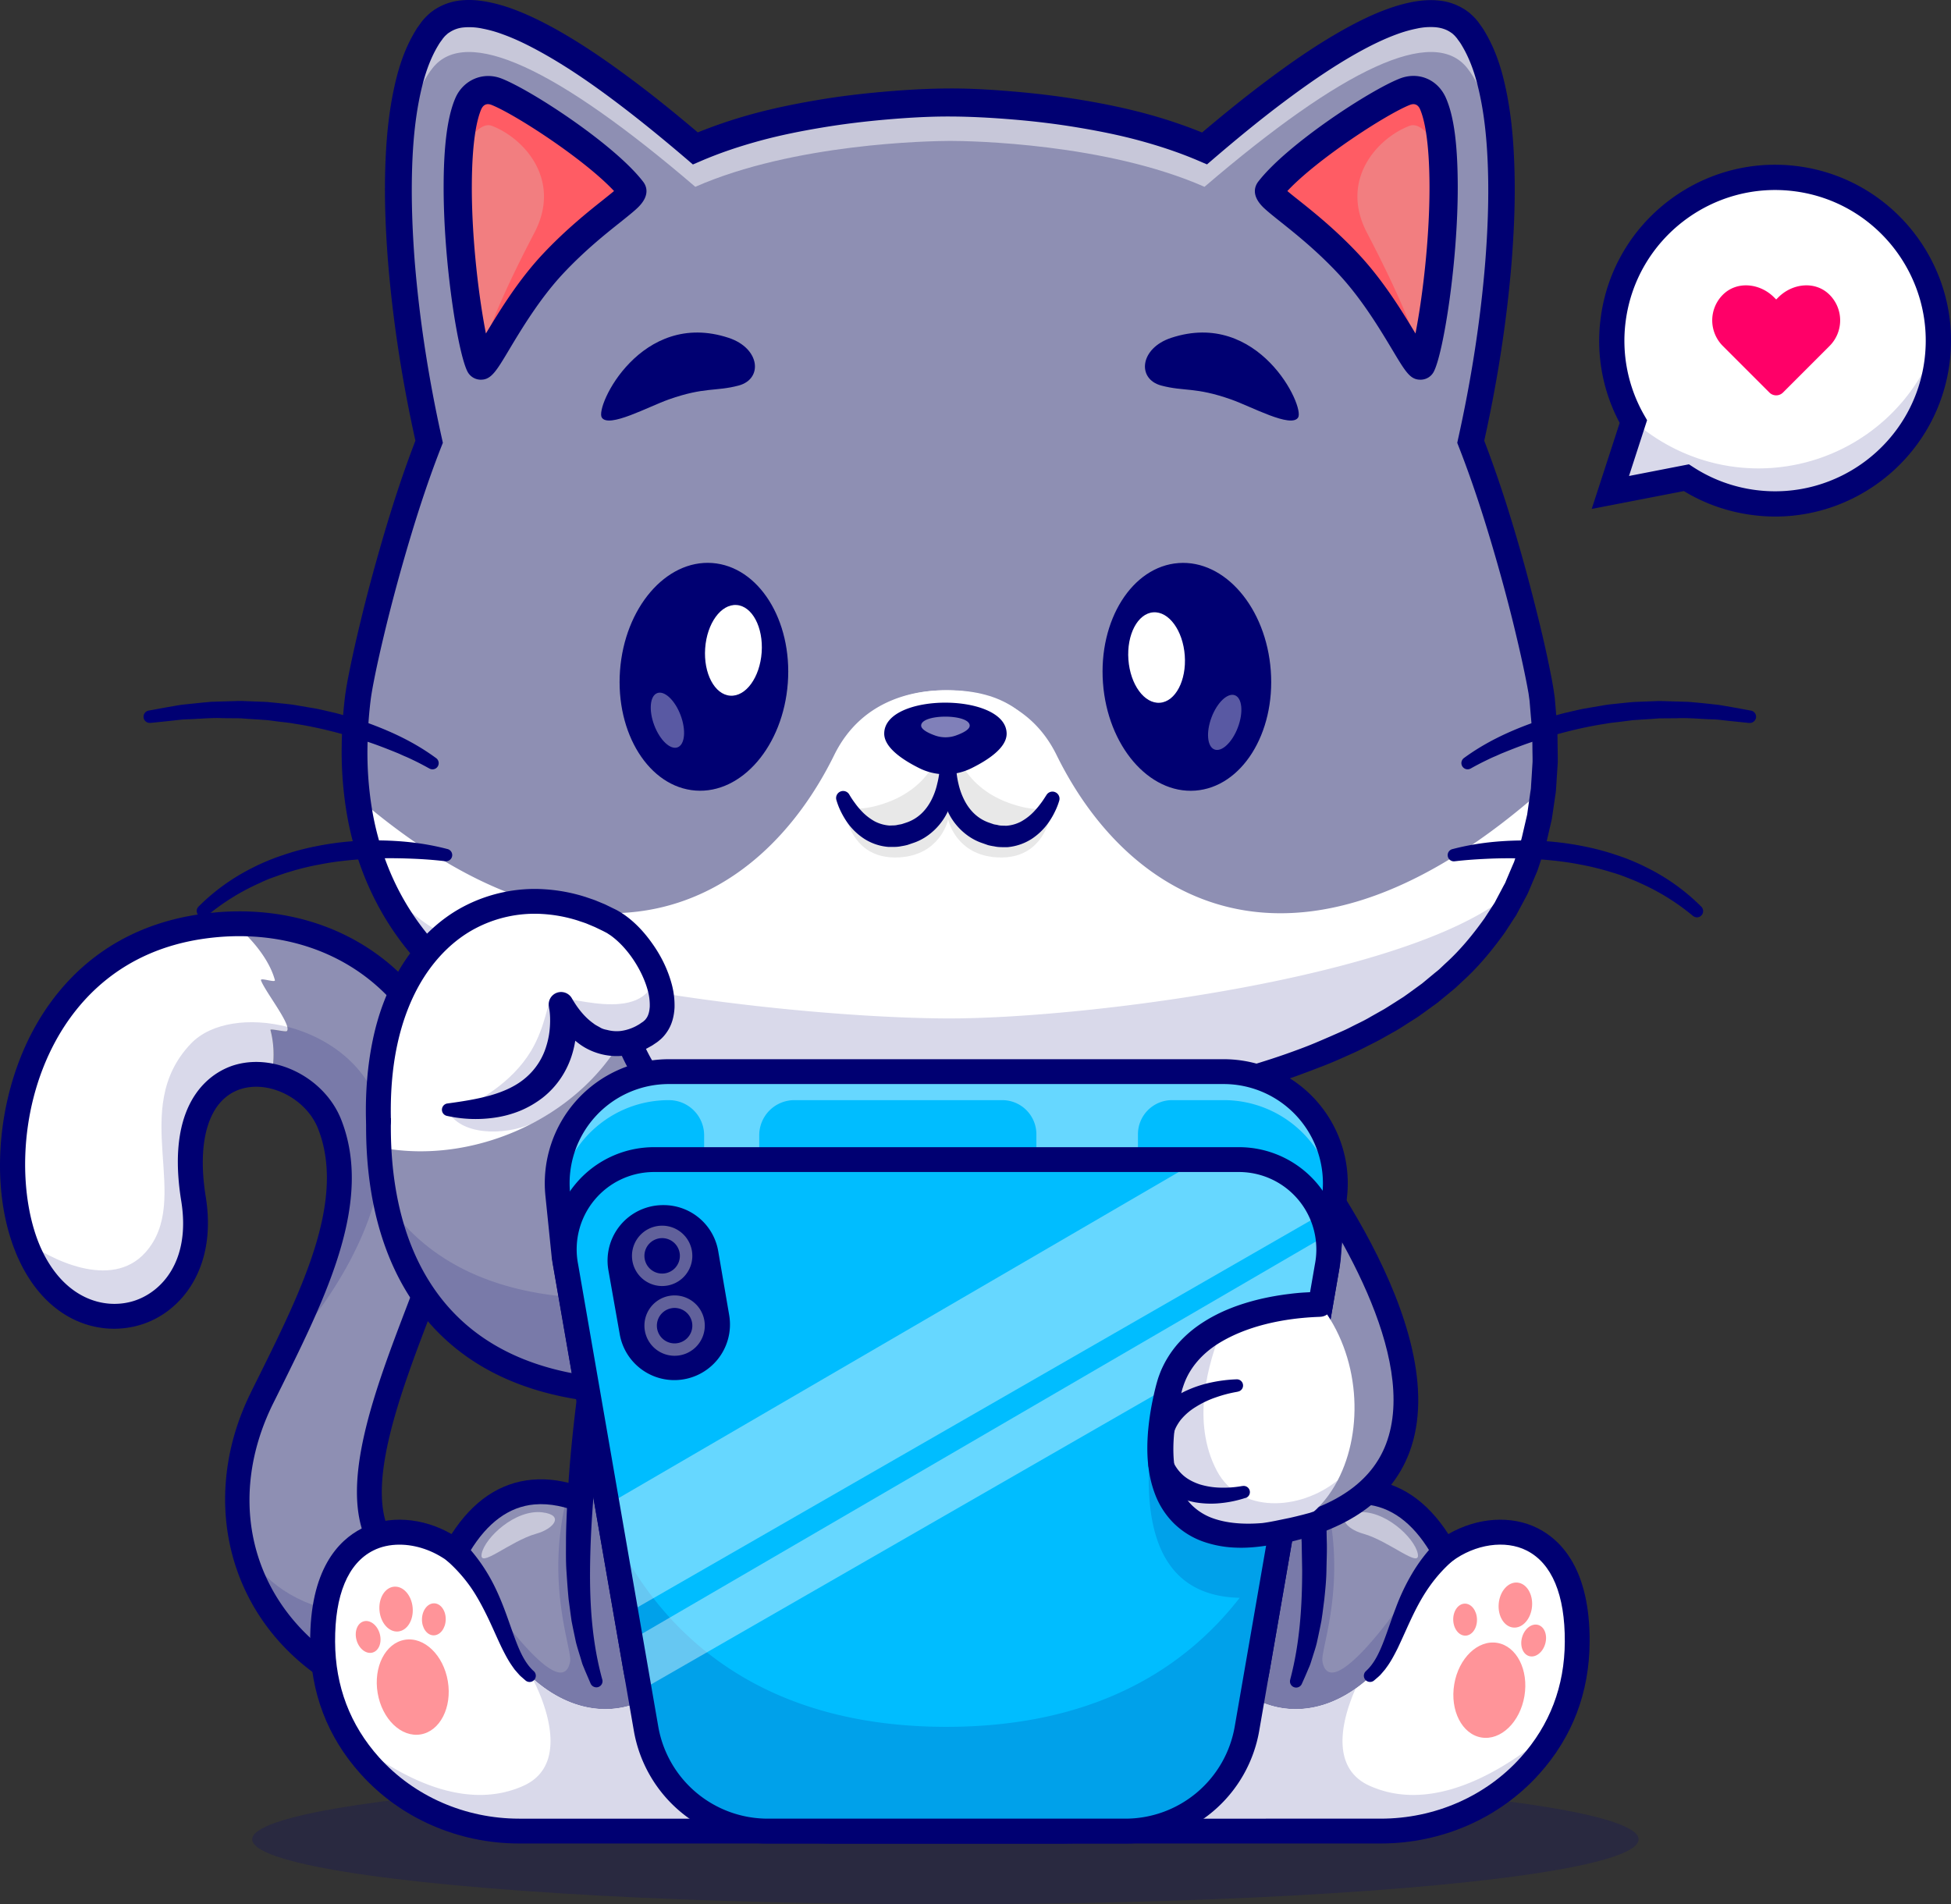 <svg id="Layer_1" data-name="Layer 1" xmlns="http://www.w3.org/2000/svg" viewBox="0 0 2741.1 2675.7"><rect x="0" y="0" width="2741.1" height="2675.7" fill="#333333" stroke="none"/><defs><style>.cls-1{opacity:0.2;}.cls-2{fill:#000072;}.cls-3{fill:#8e8fb3;}.cls-4{opacity:0.15;}.cls-5{opacity:0.5;}.cls-6{fill:#fff;}.cls-7{fill:#f27e80;}.cls-8{fill:#ff5c64;}.cls-9{fill:#e8e8e8;}.cls-10{fill:#686868;}.cls-11{fill:#00bdff;}.cls-12{opacity:0.4;}.cls-13{fill:#61619b;}.cls-14{opacity:0.35;}.cls-15{fill:#ff9499;}.cls-16{fill:#ff0068;}</style></defs><g class="cls-1"><ellipse class="cls-2" cx="1328.3" cy="2584.5" rx="973.9" ry="91.2"/></g><path class="cls-3" d="M1530.7,3080.3c-242.4,138.9-472.6,12.1-507.5-179.8-6.9-37.7-6.1-77.9,3.5-119.1a339.3,339.3,0,0,1,26.4-73.3c10.7-21.7,21.6-43.5,32.2-65.3,37-76.2,70.2-152.1,76-223,2.8-33.7-.5-66.2-12.6-97.1a108.3,108.3,0,0,0-29.5-41.5,116.6,116.6,0,0,0-52.3-26.4,100.4,100.4,0,0,0-25.5-2.2c-54.6,2.3-104.1,51.7-84.2,174.8,28.1,173-160.1,227.2-229.2,78.8-3-6.6-5.8-13.5-8.4-20.8-.8-2.5-1.7-5.1-2.5-7.7-43.1-138.1,9.1-377.3,222.6-427.5,9.7-2.3,19.9-4.2,30.4-5.7a390.9,390.9,0,0,1,42.5-3.6,340.2,340.2,0,0,1,74.2,6.1c173.3,33.9,282.5,204.6,227.8,418.7-29.4,114.8-148.2,331.5-97.9,436.1,15.9,33.2,64.8,58.9,122.7,56.2l4.5-.2h.1c41.7-3,87.9-20.9,129.4-61.4Z" transform="translate(-685.4 -742.9)"/><g class="cls-4"><path class="cls-2" d="M1530.6,3080.4c-242.4,138.8-472.6,12-507.4-179.9,29.3,96.9,187.7,159.5,316.2,57.5l4.5-.2h.1c41.7-3,87.8-20.9,129.3-61.4Z" transform="translate(-685.4 -742.9)"/></g><path class="cls-3" d="M2854,1851.3c-37.9,378.3-488,426.5-700.1,468.7H1886.2c-137.1-27.3-373.6-57-534-176.9-38.7-28.9-73-63.1-100.4-103.7a385.1,385.1,0,0,1-47.1-97.3,433,433,0,0,1-17.2-78.6q-2.1-15.9-3-32.7c-2-32.7-.9-67.9,3.5-105.6,3.8-32.6,28.8-144.3,62.9-253.8,11.5-37.2,24.2-74.2,37.4-107.8-48.4-214.8-68.1-485.4,4.6-578.7,47.3-60.6,175.4.2,369.4,166.5,138.6-61,328.6-64.6,357.7-64.5s219.2,3.5,357.7,64.5c194.1-166.3,322.1-227.1,369.4-166.5,72.7,93.3,53,363.9,4.7,578.7,52,132,95.2,317.9,100.3,361.6C2857.5,1770.9,2857.9,1812.8,2854,1851.3Z" transform="translate(-685.4 -742.9)"/><g class="cls-5"><path class="cls-6" d="M2794.7,1036.2c-2.4-85.9-16.6-157.6-47.6-197.3-47.3-60.6-175.3.2-369.4,166.5-138.5-61-328.5-64.6-357.7-64.5s-219.1,3.5-357.7,64.5c-194-166.3-322.1-227.1-369.4-166.5-30.9,39.7-45.1,111.4-47.5,197.3-2.7-109.4,10.3-203.5,47.5-251.3,47.3-60.6,175.4.2,369.4,166.5,138.6-61,328.6-64.6,357.7-64.5s219.2,3.5,357.7,64.5c194.1-166.3,322.1-227.1,369.4-166.5C2784.4,832.7,2797.4,926.8,2794.7,1036.2Z" transform="translate(-685.4 -742.9)"/></g><path class="cls-6" d="M2854,1851.3c-37.9,378.3-488,426.5-700.1,468.7H1886.2c-137.1-27.3-373.6-57-534-176.9-38.7-28.9-73-63.1-100.4-103.7a385.1,385.1,0,0,1-47.1-97.3,433,433,0,0,1-17.2-78.6c327.7,281.5,564.3,155.2,670-59.8,40.9-83,121.3-90.9,156.2-90.9s115.3,7.9,156.1,90.9C2277.1,2021.8,2519,2148.6,2854,1851.3Z" transform="translate(-685.4 -742.9)"/><g class="cls-4"><path class="cls-2" d="M2816.9,1988.9c-119.6,253.8-479.9,294.7-663,331.1H1886.2c-137.1-27.3-373.6-57-534-176.9-38.7-28.9-73-63.1-100.4-103.7a385.2,385.2,0,0,1-28.6-50.3,526.4,526.4,0,0,0,55.5,47.7c122.1,91.2,546.6,137.1,741.3,137.1S2691.9,2113.3,2816.9,1988.9Z" transform="translate(-685.4 -742.9)"/></g><path class="cls-2" d="M1530.9,1329.6c-9.8-15.4,55.4-152.5,178.2-112,44.3,14.6,48.5,57.7,14.2,67-32.7,8.7-47.5,1.7-98.1,19.5C1596.5,1314.2,1540.7,1344.9,1530.9,1329.6Z" transform="translate(-685.4 -742.9)"/><path class="cls-2" d="M2509.2,1329.6c9.8-15.4-55.4-152.5-178.3-112-44.2,14.6-48.4,57.7-14.1,67,32.7,8.7,47.4,1.7,98.1,19.5C2443.6,1314.2,2499.3,1344.9,2509.2,1329.6Z" transform="translate(-685.4 -742.9)"/><path class="cls-7" d="M1462.3,1113.5c-59.6,63.7-97.2,152.7-102.5,142.3a20.4,20.4,0,0,1-1.6-3.6c-11.3-29.2-30-144.8-29.7-247.8.1-16.6.5-31.2,1.4-44.2,2.3-34.9,7.3-57.2,13.4-71.5,7.6-17.5,24.6-22.9,39.6-17,40,15.8,153.4,90.6,190.3,138.5C1579.8,1018.7,1522.1,1049.9,1462.3,1113.5Z" transform="translate(-685.4 -742.9)"/><path class="cls-8" d="M1462.3,1113.5c-59.6,63.7-97.2,152.7-102.5,142.3a20.4,20.4,0,0,1-1.6-3.6c13.4-54,50-128.6,78.2-182.6,38.4-73.7-14.3-132.4-60-149.9-15.7-6.1-34.4,19.7-46.5,40.5,2.3-34.9,7.3-57.2,13.4-71.5,7.6-17.5,24.6-22.9,39.6-17,40,15.8,153.4,90.6,190.3,138.5C1579.8,1018.7,1522.1,1049.9,1462.3,1113.5Z" transform="translate(-685.4 -742.9)"/><path class="cls-2" d="M1361.2,1276.4h-1a21.1,21.1,0,0,1-18.1-11.6c-13.4-26.3-33.7-153.4-33.4-260.4h0c.1-57.7,5.5-98.1,16.4-123.5s38.7-37.9,65.1-27.6c42.2,16.6,158.4,92.5,198.7,144.8,4.9,6.3,10.3,19.4-7.5,36.6-5.6,5.4-13.8,11.9-24,20.1-21.4,17-50.6,40.3-80.6,72.3-33,35.2-59.3,79.1-76.7,108.2S1375.4,1276.4,1361.2,1276.4Zm16.2-29.6h0Zm-29.1-242.3c-.2,77,10.5,160.2,19.8,207,18.3-30.5,45.2-74.6,79.8-111.5,32-34.1,63.7-59.5,84.8-76.2,5.2-4.2,10.9-8.7,15.4-12.5-42.1-45-139.4-108.1-172.4-121.1-3.7-1.4-10.3-2.5-14.2,6.3-5.9,13.8-13,43.8-13.2,108Z" transform="translate(-685.4 -742.9)"/><path class="cls-7" d="M2579.8,1113.5c59.7,63.7,97.3,152.7,102.6,142.3a32.8,32.8,0,0,0,1.5-3.6c11.3-29.2,30-144.8,29.8-247.8-.1-16.6-.6-31.2-1.5-44.2-2.3-34.9-7.3-57.2-13.4-71.5-7.6-17.5-24.6-22.9-39.6-17-39.9,15.8-153.3,90.6-190.2,138.5C2462.4,1018.7,2520.1,1049.9,2579.8,1113.5Z" transform="translate(-685.4 -742.9)"/><path class="cls-8" d="M2579.8,1113.5c59.7,63.7,97.3,152.7,102.6,142.3a32.8,32.8,0,0,0,1.5-3.6c-13.3-54-50-128.6-78.1-182.6-38.4-73.7,14.2-132.4,60-149.9,15.7-6.1,34.3,19.7,46.4,40.5-2.3-34.9-7.3-57.2-13.4-71.5-7.6-17.5-24.6-22.9-39.6-17-39.9,15.8-153.3,90.6-190.2,138.5C2462.4,1018.7,2520.1,1049.9,2579.8,1113.5Z" transform="translate(-685.4 -742.9)"/><path class="cls-2" d="M2680.9,1276.4c-14.1,0-20.6-10.7-38.8-41.1s-43.8-73-76.8-108.2c-30-32-59.2-55.3-80.5-72.3-10.3-8.2-18.4-14.7-24.1-20.1-17.8-17.2-12.3-30.3-7.5-36.6,40.4-52.3,156.5-128.2,198.8-144.8,26.3-10.3,53.6,1.2,65,27.5s16.3,65.9,16.5,123.6h0c.2,107-20.1,234.1-33.5,260.4a20.9,20.9,0,0,1-18,11.6Zm-186.8-265.1c4.4,3.8,10.1,8.3,15.4,12.5,21,16.7,52.8,42.1,84.7,76.2,34.6,36.9,61.6,81,79.9,111.5,9.2-46.8,19.9-130,19.7-207h0c-.2-64.2-7.3-94.2-13.2-108-3.8-8.8-10.5-7.7-14.1-6.3C2633.4,903.2,2536.2,966.3,2494.1,1011.3Z" transform="translate(-685.4 -742.9)"/><path class="cls-2" d="M2152.2,2311.7c57.4-15.5,115.2-26.9,172.1-40.7s113.6-28.1,168.3-47.3c13.7-4.9,27.3-9.8,40.6-15.4s26.6-11.4,39.8-17.3c6.6-2.9,12.9-6.4,19.3-9.5s13-6.4,19.1-10.1l18.8-10.6c6.1-3.7,12.1-7.6,18.1-11.4l9.1-5.8,8.7-6.2,17.3-12.6,16.4-13.6c2.7-2.3,5.6-4.4,8.2-6.8l7.7-7.3c21.1-19,39.1-41,55.4-63.9l11.5-17.7c1-1.5,2-3,2.9-4.5l2.4-4.6,5-9.4,4.9-9.3c.9-1.5,1.7-3.1,2.5-4.6l2-4.9,8.3-19.5,2.1-4.8,1.6-5,3.3-10.1c2-6.8,4.6-13.3,6.2-20.2l4.8-20.7,2.4-10.3,1.5-10.5,3-21.1c.3-1.8.6-3.5.8-5.3l.3-5.3.7-10.7,1.3-21.3c.1-7.1-.2-14.3-.2-21.4l-.3-21.5-1.9-21.4-1.8-21.5-1.4-10.2-1.9-10.5c-5.4-28.3-12-57-18.9-85.4s-14.5-56.7-22.5-84.9c-16-56.3-33.7-112.2-54.9-166.3l-2-5.2,1.2-5.5c18.3-82.4,31.6-166.3,38.3-250.4,3.2-42,4.9-84.1,3.7-125.9s-5-83.5-15.1-122.6c-5-19.5-12.1-38.1-21.7-54a57.9,57.9,0,0,0-3.8-5.8l-2-2.7a13.5,13.5,0,0,0-1.9-2.5,35.1,35.1,0,0,0-3.7-4l-2-1.8-2.2-1.5q-8.7-6-21-7.2a89.5,89.5,0,0,0-26.4,1.8,185.6,185.6,0,0,0-27.9,7.9c-18.7,6.8-37.1,15.9-55.1,25.9-36.1,20.2-70.7,44.3-104.3,69.5s-66.4,52.2-98.6,79.8l-9.1,7.8-11.2-4.8c-26.9-11.6-55-20.9-83.7-28.7s-58-13.6-87.5-18.5-59.3-8.5-89.2-11-60-4.2-89.6-4.3-59.7,1.7-89.6,4.3-59.7,6.2-89.2,11.1-58.8,10.7-87.5,18.5-56.7,17.1-83.6,28.7l-11.2,4.8-9.2-7.9c-32.2-27.5-64.9-54.3-98.6-79.7s-68.2-49.3-104.3-69.4c-18-10-36.4-19.2-55.1-25.9a174.5,174.5,0,0,0-27.9-7.9,88.6,88.6,0,0,0-26.3-1.8,42.1,42.1,0,0,0-20.9,7.2c-.7.5-1.5.9-2.2,1.5l-2,1.8a27.5,27.5,0,0,0-3.7,3.9,13.5,13.5,0,0,0-1.9,2.5l-2,2.7a57.9,57.9,0,0,0-3.8,5.8c-9.6,15.8-16.6,34.5-21.7,54-10,39.1-13.9,80.8-15,122.5s.5,83.9,3.7,125.9c6.8,84.1,20,167.9,38.4,250.4l1.2,5.5-2.1,5.3c-21.2,54-38.8,110-54.8,166.3q-12,42.3-22.5,84.9c-6.9,28.4-13.6,57.1-18.9,85.4-1.3,7.1-2.5,14.1-3.3,20.7s-1.6,14.3-2.2,21.4q-1.8,21.5-2.1,42.9a493,493,0,0,0,5.9,85.1c8.9,55.9,29.4,109.6,61.5,155.9s74.7,85.2,122.8,116.1,101.1,54.7,155.7,74,111.3,33.8,168.3,46.9l21.4,5.1,21.5,4.8,43,9.9c28.7,6.7,57.5,13.6,86,21.9a8.5,8.5,0,0,1-3.2,16.6h-.1c-58.6-6.1-117.3-13.8-175.7-25.4s-116.2-26.8-172.8-46.6-112.1-44.6-163.4-77.5-97.7-74.6-132.9-125.5-57.9-110-67.6-170.5a517.1,517.1,0,0,1-6.6-91.2c.1-15.3.9-30.4,2.1-45.5.7-7.6,1.4-15.1,2.3-22.6s2.3-15.7,3.6-23.1c5.6-29.6,12.2-58.5,19.2-87.4s14.6-57.7,22.7-86.3c16.1-57.2,33.9-114,55.7-169.9l-.8,10.9c-18.9-84.1-32.5-169.4-39.6-255.5-3.4-43.1-5.3-86.4-4.1-129.9s5-87.4,16.1-131.1c5.6-21.8,13.5-43.7,26-64.4a71,71,0,0,1,5-7.6l2.6-3.7a45.6,45.6,0,0,1,3-3.9,87.8,87.8,0,0,1,7.3-7.7l3.9-3.5,4.4-3.2a82.1,82.1,0,0,1,38.8-13.8c13.1-1.3,25.6,0,37.3,2.3a225.8,225.8,0,0,1,33.7,9.4c21.5,7.8,41.4,17.7,60.7,28.3,38.6,21.5,74.2,46.3,108.9,72.2s67.9,53.2,100.6,81.1l-20.4-3.1a690.4,690.4,0,0,1,89.1-30.8c30.2-8.2,60.7-14.3,91.3-19.5s61.3-8.8,92.2-11.5,61.5-4.5,92.9-4.6,62.1,1.9,93,4.6,61.6,6.5,92.2,11.6,61.1,11.3,91.2,19.5a685.2,685.2,0,0,1,89.1,30.8l-20.3,3.1c32.7-27.9,66.1-55.2,100.7-81.1s70.3-50.7,108.8-72.1c19.3-10.7,39.2-20.6,60.7-28.3a229.4,229.4,0,0,1,33.7-9.5c11.7-2.2,24.1-3.5,37.2-2.2a82.1,82.1,0,0,1,38.8,13.8l4.3,3.1,4,3.6a73.6,73.6,0,0,1,7.2,7.6,45.6,45.6,0,0,1,3,3.9l2.6,3.7a71,71,0,0,1,5,7.6c12.5,20.7,20.4,42.5,26,64.3,11.1,43.7,14.8,87.6,16,131.1s-.7,86.8-4.1,129.9c-7.1,86.1-20.7,171.3-39.6,255.4l-.8-10.6c21.7,55.9,39.6,112.6,55.7,169.8,8,28.6,15.5,57.4,22.6,86.2s13.6,57.8,19.2,87.5l1.9,11.2,1.7,11.8,1.9,22.6,1.8,22.7.3,22.8c.1,7.6.3,15.2.2,22.8l-1.5,22.8-.7,11.4-.4,5.7c-.2,1.9-.5,3.8-.8,5.7l-3.3,22.7-1.7,11.4-2.6,11.2-5.2,22.5c-1.8,7.4-4.6,14.6-6.9,22l-3.6,11-1.8,5.4-2.3,5.4-9,21.2-2.3,5.3c-.8,1.8-1.8,3.5-2.7,5.2l-5.4,10.2-5.5,10.2-2.7,5.1c-1,1.6-2.1,3.2-3.2,4.8l-12.6,19.4c-17.9,25-37.6,48.9-60.4,69.4l-8.4,7.9c-2.8,2.6-5.9,4.9-8.8,7.4l-17.7,14.5-18.5,13.4c-3.1,2.2-6.2,4.5-9.3,6.6l-9.6,6.1c-6.5,4.1-12.8,8.3-19.3,12.2l-19.8,11.1c-6.6,3.8-13.4,7.1-20.1,10.5s-13.5,6.9-20.3,10c-13.8,6.1-27.5,12.5-41.5,17.9s-28.1,10.8-42.2,15.9c-28.3,9.7-56.9,18.8-85.8,26.2-14.4,3.9-28.9,7.2-43.4,10.7s-29.1,6.4-43.7,9.1c-58.4,11.4-117,19.3-175.5,26.4h0a8.5,8.5,0,0,1-3.3-16.6Z" transform="translate(-685.4 -742.9)"/><path class="cls-9" d="M2165.1,1863.8s0,88.4-79.1,83.8c-56-3.3-67.6-49.5-68.5-53.2-.8,3.7-12.5,49.9-68.5,53.2-79.1,4.6-79.1-83.8-79.1-83.8l146.9-114.6h1.4Z" transform="translate(-685.4 -742.9)"/><path class="cls-6" d="M2164.3,1864.4s-25.8,67.3-85.9,51.6c-68.3-17.8-59.9-99.4-59.9-99.4h-2.6s8.1,81.6-60.3,99.2c-60.2,15.4-85.7-52-85.7-52s-16.8-151.1,146.9-151.1S2164.3,1864.4,2164.3,1864.4Z" transform="translate(-685.4 -742.9)"/><path class="cls-9" d="M2156.6,1879.4c-11.6,18.8-36.8,47.4-78.1,36.6-68.4-17.8-60.1-99.4-60.1-99.4h-2.5s8.1,81.6-60.4,99.2c-41.3,10.6-66.4-18.1-77.9-36.9a112.6,112.6,0,0,0,37.8-3.4c113-29,99.7-139.7,99.7-139.7h4.2s-13.9,110.7,99.1,140.1A109.9,109.9,0,0,0,2156.6,1879.4Z" transform="translate(-685.4 -742.9)"/><path class="cls-2" d="M1879.2,1860.3a121.9,121.9,0,0,0,7.3,10.9,102.5,102.5,0,0,0,8.3,10.2,76.1,76.1,0,0,0,19.2,15.4,53.1,53.1,0,0,0,21.4,6.1c3.7-.3,7.4.1,11.3-1,1.9-.4,3.9-.6,5.8-1.1l5.8-1.9c15.4-5,27.1-15.8,35-30.6a95.7,95.7,0,0,0,8.9-24.2,120.2,120.2,0,0,0,2.6-13.3c.6-4.4,1.1-9.3,1.3-13.2v-.8a9.9,9.9,0,0,1,19.7-1.2,105.3,105.3,0,0,1,1.5,16.4,124.9,124.9,0,0,1-.8,16.1c-1.2,10.7-3.5,21.7-8.2,32.1-8.6,20.9-27.5,39.8-49.7,47.1l-8.2,2.8a85.7,85.7,0,0,1-8.8,1.8c-5.7,1.3-12,1-18,1a73.6,73.6,0,0,1-34.4-11.7,87.6,87.6,0,0,1-24.4-24.1,119.9,119.9,0,0,1-8.2-14.3,97.9,97.9,0,0,1-6-15.5,9.9,9.9,0,0,1,18-8Z" transform="translate(-685.4 -742.9)"/><path class="cls-2" d="M2173.6,1867.9a94.4,94.4,0,0,1-6.1,15.5,106.5,106.5,0,0,1-8.2,14.2,87.9,87.9,0,0,1-24.5,24.1,75.4,75.4,0,0,1-34.4,11.6c-6.1-.1-12.4.2-18.1-1.2a83.6,83.6,0,0,1-8.7-1.7l-8.2-2.9c-22.3-7.4-41.1-26.3-49.6-47.3a109.8,109.8,0,0,1-8.1-32.1,125.4,125.4,0,0,1-.6-16.2,105.1,105.1,0,0,1,1.5-16.3,9.9,9.9,0,0,1,11.4-8.1,10,10,0,0,1,8.3,9.4v.7c.2,4,.7,8.9,1.3,13.2a115.5,115.5,0,0,0,2.4,13.3,98.9,98.9,0,0,0,8.9,24.3c7.9,14.8,19.5,25.6,34.9,30.7l5.8,2c1.9.5,3.8.6,5.7,1.1,3.9,1.1,7.6.7,11.4,1a51.8,51.8,0,0,0,21.4-6,75.6,75.6,0,0,0,19.2-15.3,119.9,119.9,0,0,0,8.4-10.2c2.7-3.5,5.3-7.6,7.4-10.9l.6-.9a9.8,9.8,0,0,1,13.6-3.2A9.9,9.9,0,0,1,2173.6,1867.9Z" transform="translate(-685.4 -742.9)"/><path class="cls-2" d="M2099.7,1774c-.1,19.3-25.3,36.3-48.4,47.8a82.5,82.5,0,0,1-75.4-.1c-23.1-11.6-48.2-28.7-48.2-48C1927.8,1715.5,2099.8,1715.8,2099.7,1774Z" transform="translate(-685.4 -742.9)"/><g class="cls-5"><path class="cls-6" d="M2047.8,1762.5c0,5.6-10,10.5-19.2,13.8a43.9,43.9,0,0,1-29.9-.1c-9.1-3.3-19.1-8.3-19.1-13.8C1979.7,1745.6,2047.8,1745.7,2047.8,1762.5Z" transform="translate(-685.4 -742.9)"/></g><path class="cls-2" d="M1287.8,1822.3c-3.3-1.9-7.1-3.9-10.7-5.8s-7.4-3.8-11.2-5.6-7.5-3.6-11.4-5.2-7.6-3.5-11.4-5c-15.5-6.3-31.1-12.4-47-17.4-31.9-10.2-64.4-18.6-97.5-23.6-8.2-1.6-16.6-2.1-24.9-3.3l-12.4-1.6-12.6-.9c-8.3-.5-16.7-1-25.1-1.7l-25.2-.2c-16.8-.8-33.5,1.2-50.4,1.6l-6.3.3-6.3.7-12.6,1.4-25.2,2.6H897a8.7,8.7,0,0,1-2.4-17.3l25.6-4.7,12.8-2.2,6.5-1.1,6.4-.7,26-2.7c4.4-.3,8.7-.9,13.1-1l13-.4c8.7-.2,17.5-.6,26.2-.7l26.2,1c4.3.2,8.7.3,13.1.7l13,1.3c8.7,1,17.4,1.6,26,3.2l25.9,4.4c8.6,1.6,17.1,3.8,25.6,5.7s16.9,4.7,25.4,7,16.6,5.4,24.9,8.4c32.9,12.1,64.5,27.1,93.5,48.4a8.7,8.7,0,0,1-9.5,14.6Z" transform="translate(-685.4 -742.9)"/><path class="cls-2" d="M1309.9,1952.9c-14.2-1.7-29.3-2.8-44-3.4s-29.6-.9-44.3-.6c-29.5.8-58.9,3.1-87.7,8.8a362.8,362.8,0,0,0-42.6,10.5c-7,2-13.8,4.6-20.7,7s-13.7,5.2-20.2,8.4a317.2,317.2,0,0,0-74.2,46.1h-.1a8.6,8.6,0,0,1-12.3-1.2,8.7,8.7,0,0,1,.5-11.7,291,291,0,0,1,75.9-54.6,303.1,303.1,0,0,1,43.4-18,351.5,351.5,0,0,1,45.3-12.1,418.4,418.4,0,0,1,92.6-8.3c31.1.6,61.7,4,92.2,12a8.7,8.7,0,0,1-3.3,17.1Z" transform="translate(-685.4 -742.9)"/><path class="cls-2" d="M2742.2,1808c29.1-21.3,60.6-36.3,93.6-48.4,8.2-3,16.5-6,24.9-8.4s16.8-5.1,25.3-7,17-4.1,25.6-5.7l25.9-4.4c8.6-1.6,17.4-2.2,26.1-3.2l13-1.3c4.4-.4,8.7-.5,13.1-.7l26.2-1c8.7.1,17.4.5,26.1.7l13.1.4c4.4.1,8.7.7,13,1,8.7.8,17.4,1.7,26,2.7l6.5.7,6.4,1.1,12.9,2.2,25.6,4.7a8.7,8.7,0,0,1,7,10.1,8.8,8.8,0,0,1-9.4,7.2h-.7l-25.2-2.6-12.6-1.4-6.2-.7-6.4-.3c-16.8-.4-33.5-2.4-50.4-1.6l-25.2.2c-8.3.7-16.7,1.2-25.1,1.7-4.1.4-8.3.5-12.5.9l-12.5,1.6c-8.2,1.2-16.6,1.7-24.9,3.3-33.1,5-65.6,13.4-97.4,23.6-15.9,5-31.5,11.1-47,17.4-3.9,1.5-7.6,3.4-11.5,5s-7.6,3.4-11.3,5.2-7.6,3.7-11.2,5.6-7.4,3.9-10.7,5.8l-.6.3a8.7,8.7,0,0,1-11.9-3.2A8.8,8.8,0,0,1,2742.2,1808Z" transform="translate(-685.4 -742.9)"/><path class="cls-2" d="M2726.4,1935.9c30.5-8,61.1-11.4,92.1-12a419.3,419.3,0,0,1,92.7,8.3,360.4,360.4,0,0,1,45.3,12.1,302,302,0,0,1,43.3,18,289.3,289.3,0,0,1,75.9,54.6,8.8,8.8,0,0,1,0,12.4,8.6,8.6,0,0,1-11.7.5h-.1a317.2,317.2,0,0,0-74.2-46.1c-6.6-3.2-13.4-5.7-20.2-8.4s-13.7-5-20.7-7a367.8,367.8,0,0,0-42.6-10.5c-28.8-5.7-58.2-8-87.7-8.8-14.8-.3-29.6-.1-44.3.6s-29.8,1.7-44.1,3.4h-.4a8.7,8.7,0,0,1-3.3-17.1Z" transform="translate(-685.4 -742.9)"/><g class="cls-4"><path class="cls-2" d="M1224.7,2361.5c-10.6,128.9-99.4,238.1-139.4,281.3,37-76.2,70.2-152.1,76-223,2.8-33.7-.6-66.2-12.6-97.1a108.3,108.3,0,0,0-29.5-41.5c-21.7-19.2-50.4-29.8-77.8-28.6-54.6,2.3-104.1,51.7-84.2,174.8,28.1,173.1-160.1,227.2-229.2,78.8-3-6.6-5.8-13.6-8.3-20.8,34.7,26.1,121.6,70.9,169.8,17.4,67.7-75.4-24.6-201.2,64.4-293.8C1021.8,2138.4,1238.5,2194.3,1224.7,2361.5Z" transform="translate(-685.4 -742.9)"/></g><path class="cls-10" d="M1088.5,2191.6c-1.7,1.8-23.6-3.9-23-1.5,2.5,10.5,7.3,31.7,1.4,64.7h-.4a42.1,42.1,0,0,0-4.9-.9l-4.3-.6-3.5-.4-3.3-.2h-9.1c-54.6,2.3-104.1,51.7-84.2,174.8,28.1,173-160.1,227.2-229.2,78.8-3-6.6-5.8-13.5-8.4-20.8,34.8,26.1,121.7,70.9,169.9,17.4,67.7-75.4-24.6-201.2,64.4-293.9,28.3-29.4,82.5-36.8,135.1-23.3C1089.7,2188.3,1089.7,2190.4,1088.5,2191.6Z" transform="translate(-685.4 -742.9)"/><path class="cls-6" d="M1066.9,2254.8a100.4,100.4,0,0,0-25.5-2.2c-54.6,2.3-104.1,51.7-84.2,174.8,28.1,173-160.1,227.2-229.2,78.8-3-6.6-5.8-13.5-8.4-20.8-.8-2.5-1.7-5.1-2.5-7.7-43.1-138.1,9.1-377.3,222.6-427.5,9.7-2.3,19.9-4.2,30.4-5.7a390.9,390.9,0,0,1,42.5-3.6c14,8.9,49.3,43.1,59,79.1,1.2,4.4-21.3-4.2-19.5.5,5.9,15.9,43.8,63.4,36.4,71.1-1.6,1.8-23.6-3.9-23.1-1.5C1068,2200.6,1072.8,2221.8,1066.9,2254.8Z" transform="translate(-685.4 -742.9)"/><g class="cls-4"><path class="cls-2" d="M1088.5,2191.6c-1.7,1.8-23.6-3.9-23-1.5,2.5,10.5,7.3,31.7,1.4,64.7h-.4l-4.9-.9-4.3-.6-3.5-.4-3.3-.2h-9.1c-54.6,2.3-104.1,51.7-84.2,174.8,28.1,173-160.1,227.2-229.2,78.8-3-6.6-5.8-13.5-8.4-20.8,34.8,26.1,121.7,70.9,169.9,17.4,67.7-75.4-24.6-201.2,64.4-293.9,28.3-29.4,82.5-36.8,135.1-23.3C1089.7,2188.3,1089.7,2190.4,1088.5,2191.6Z" transform="translate(-685.4 -742.9)"/></g><path class="cls-2" d="M1323.7,3156.1c-85.5,0-165.5-29.4-227.2-87.3-99.8-93.7-123-238.3-59.1-368.4,4-8.2,8.1-16.4,12.2-24.6,60-121.2,122-246.6,82.8-346.7-16.1-41.2-65.7-67.7-106.2-56.7-45.8,12.6-65.1,69.5-51.7,152.3,16.1,99.7-34.2,162.1-91.3,179.6s-130.6-4.1-171-90.8c-42.3-90.8-33.8-224.2,20.5-324.3,34.6-63.7,103.5-143.4,235-161.9,116.3-16.4,224,20,295.4,99.7,77.1,86.2,102.1,211.2,68.4,343-8.7,33.8-24.7,75.9-41.7,120.5-40.1,105.1-90.1,235.8-57.4,303.7,10.1,21,38.3,38.3,71.8,44.3,54.4,9.6,111.6-10.3,157-54.6a17.4,17.4,0,1,1,24.3,25c-53.5,52.2-121.8,75.5-187.3,63.9-45-7.9-82.3-32.2-97.3-63.4-39.1-81.5,11.5-214.2,56.2-331.3,16.7-43.7,32.4-84.8,40.6-116.8,30.7-120.3,8.6-233.7-60.6-311-63.5-70.9-160-103.2-264.5-88.5-117.2,16.5-178.4,87.5-209.2,144.1-55.1,101.5-51.5,224.2-19.5,292.9s87.5,84.9,129,72.2c39.5-12.2,80.8-56.3,67.1-140.8-24.5-151.4,52.7-184.8,77-191.4,57.6-15.8,125.3,19.8,147.9,77.6,44.8,114.5-20.7,246.8-84,374.9-4.1,8.2-8.1,16.4-12.2,24.5-57.9,117.8-38.1,243.3,51.7,327.6,101.3,95,258.9,103.6,401.6,21.8a17.4,17.4,0,1,1,17.3,30.3C1468.6,3136,1394.3,3156.1,1323.7,3156.1Z" transform="translate(-685.4 -742.9)"/><path class="cls-3" d="M2901.4,3049.9c-.5,76.7-29.8,133.2-66.4,174-53.2,59.3-130.1,91.9-209.8,91.9H1414.9c-79.7,0-156.6-32.6-209.8-91.9-36.6-40.8-66-97.3-66.4-174-.1-5.2,0-10.3.2-15.2,6.1-150.1,113.8-160.4,180.4-116,2,1.2,3.9,2.6,5.8,4l5.5-8.7c44-72.6,100-83.6,151.8-70,80.7,21.1,151.5,102.1,151.5,102.1h772.3s65.2-74.6,141.9-99.3c54.4-17.6,114.6-10,161.3,67.2l5.5,8.7c3.7-2.7,7.4-5.2,11.4-7.6,67.1-40.2,169.7-26.3,174.9,121.2C2901.3,3040.7,2901.4,3045.3,2901.4,3049.9Z" transform="translate(-685.4 -742.9)"/><g class="cls-5"><path class="cls-6" d="M1362.2,2925.8c4.6-22.4,47.2-62.5,85.2-57.9,31.7,3.9,15.8,23.3-8.5,30C1402,2908.2,1357.6,2948.3,1362.2,2925.8Z" transform="translate(-685.4 -742.9)"/></g><g class="cls-5"><path class="cls-6" d="M2677.3,2925.8c-4.6-22.4-47.2-62.5-85.2-57.9-31.6,3.9-15.7,23.3,8.5,30C2637.6,2908.2,2682,2948.3,2677.3,2925.8Z" transform="translate(-685.4 -742.9)"/></g><g class="cls-4"><path class="cls-2" d="M2901.4,3049.9c-.5,76.7-29.8,133.2-66.4,174-53.2,59.3-130.1,91.9-209.8,91.9H1414.9c-79.7,0-156.6-32.6-209.8-91.9-36.6-40.8-66-97.3-66.4-174-.1-5.2,0-10.3.2-15.2l238.1-37.1s98.2,141.7,109.4,79.7c3.1-17.2-35.8-108.9-4-233.3a429,429,0,0,1,20.9-61.8c38.9-90.9,511.6,0,511.6,0s472.7-90.9,511.5,0a423,423,0,0,1,21.7,64.6c30.5,122.9-7.8,213.5-4.7,230.5,11.1,62,109.4-79.7,109.4-79.7l248.4,38.7C2901.3,3040.7,2901.4,3045.3,2901.4,3049.9Z" transform="translate(-685.4 -742.9)"/></g><path class="cls-6" d="M2901.4,3049.9c-.5,76.7-29.8,133.2-66.4,174-53.2,59.3-130.1,91.9-209.8,91.9H1414.9c-79.7,0-156.6-32.6-209.8-91.9-36.6-40.8-66-97.3-66.4-174-.8-164.5,111.8-177,180.6-131.2,71.9,65.3,71.6,142.4,109.8,178.4,108.7,102.5,248.3,32.4,265.5-151,2.6-27.5,2.4-57.5-1-90-26.8-250.5,327.2-133,327.2-133s354-117.5,327.2,133c-3.4,32.5-3.6,62.5-1,90,17.2,183.4,156.8,253.5,265.5,151,38.9-36.6,37.9-115.9,113.8-182C2795.4,2873.7,2902.2,2889.7,2901.4,3049.9Z" transform="translate(-685.4 -742.9)"/><path class="cls-6" d="M2901.4,3049.9c-.3,45.9-10.9,84.6-27.3,117.1a260,260,0,0,1-39.1,56.9c-53.2,59.3-130.1,91.9-209.8,91.9H1414.9c-79.7,0-156.6-32.6-209.8-91.9a273.7,273.7,0,0,1-30.7-41.5c-21.1-35.4-35.4-79.1-35.7-132.5-.8-164.5,111.8-177,180.6-131.2,71.9,65.3,71.6,142.4,109.8,178.4l5.6,5.2h.1c93.9,82.6,208.5,39.5,247.7-91.9a329.3,329.3,0,0,0,12.1-64.3c2.6-27.5,2.4-57.5-1-90-26.8-250.5,327.2-133,327.2-133s354-117.5,327.2,133c-3.4,32.5-3.6,62.5-1,90a329.3,329.3,0,0,0,12.1,64.3c37,123.7,140.6,169.1,230.9,105.3h0a196.6,196.6,0,0,0,22.5-18.5c38.9-36.6,37.9-115.9,113.8-182C2795.4,2873.7,2902.2,2889.7,2901.4,3049.9Z" transform="translate(-685.4 -742.9)"/><g class="cls-4"><path class="cls-2" d="M2874.1,3167a260,260,0,0,1-39.1,56.9c-53.2,59.3-130.1,91.9-209.8,91.9H1414.9c-79.7,0-156.6-32.6-209.8-91.9a273.7,273.7,0,0,1-30.7-41.5c62.3,51,158.8,108.5,245.8,70,78.4-34.6,13.3-150.9,13.3-150.9l1.2.8h.1c93.9,82.6,208.5,39.5,247.7-91.9,146.2-1,332.7,25.4,332.7,25.4s196.2-27.8,343.9-25.4c37,123.7,140.6,169.1,230.9,105.3-14.4,32-41.3,109.6,20.3,136.7C2706.2,3294.9,2813.6,3220.6,2874.1,3167Z" transform="translate(-685.4 -742.9)"/></g><path class="cls-2" d="M2605.2,3090.3c10.7-9.9,17.7-24.4,23.7-39.8s11.2-31.9,17.5-48.2a297.5,297.5,0,0,1,23-48.5A231.9,231.9,0,0,1,2703,2910a17.5,17.5,0,0,1,25.1,24.3l-1.1,1-.2.2a203.4,203.4,0,0,0-31.8,34.9c-9.4,13-17.3,27.2-24.6,42.3s-13.9,30.7-21.5,46.6c-4,7.9-8.1,15.9-13.4,23.6l-4.1,5.7-4.6,5.4-2.4,2.7-2.7,2.5-5.6,4.8a8.7,8.7,0,0,1-11.6-13Z" transform="translate(-685.4 -742.9)"/><path class="cls-2" d="M1423.6,3104l-5.5-4.8a32,32,0,0,1-2.7-2.5l-2.4-2.7-4.7-5.4-4-5.7c-5.3-7.7-9.4-15.7-13.4-23.6-7.7-15.9-14.2-31.6-21.6-46.6s-15.1-29.3-24.5-42.3a211.8,211.8,0,0,0-31.8-34.9l-.3-.2a17.5,17.5,0,0,1,23-26.3l1.1,1a240.5,240.5,0,0,1,33.6,43.8c9.4,15.6,16.7,32.1,23,48.5s11.5,32.7,17.5,48.2,13,29.9,23.6,39.8l.8.7a8.7,8.7,0,0,1-11.7,13Z" transform="translate(-685.4 -742.9)"/><path class="cls-2" d="M2625.2,3333.2H1414.9c-85.9,0-167.1-35.6-222.8-97.7-46.7-51.9-70.5-114.3-70.9-185.5-.5-101.2,39.2-142.6,72.7-159.6,37.3-18.9,85-15.5,125.9,8,30.1-46.7,68.3-72.5,113.5-76.4,93.5-8.2,185.1,82,208.3,106.7h756.9c23.1-24.7,114.7-114.9,208.3-106.7,45.1,3.9,83.2,29.6,113.5,76.4,40.8-23.5,88.6-26.9,125.9-8,33.4,17,73.2,58.4,72.6,159.6-.4,71.2-24.2,133.6-70.8,185.5C2792.3,3297.6,2711.1,3333.2,2625.2,3333.2ZM1246.6,2913.3c-13.3,0-25.9,2.7-36.9,8.3-35.4,17.9-53.9,62.3-53.5,128.2.3,62.4,21.1,117,61.8,162.4,49.2,54.7,120.9,86.1,196.9,86.1H2625.2c76,0,147.7-31.4,196.8-86.1,40.8-45.4,61.6-100,61.9-162.4.4-66-18.1-110.3-53.5-128.2-30-15.3-72.3-9.2-105.1,15.2l-15.2,11.2-15.5-24.7c-24.8-41.1-55.3-63.4-90.8-66.5-88.3-7.8-183.6,99.8-184.5,100.8l-5.2,6H1626l-5.2-6c-1-1-96.3-108.6-184.6-100.8-35.4,3.1-65.9,25.4-90.6,66.2l-15.9,24.8-15-11.1C1293.9,2921.3,1269.4,2913.3,1246.6,2913.3Zm1654.8,136.6Z" transform="translate(-685.4 -742.9)"/><path class="cls-3" d="M1575.6,2698.3c-278.4-5.3-350.5-189.7-357.9-343.5a607.5,607.5,0,0,1,11.3-149.4l325.2-51a187.9,187.9,0,0,0,13.9,31.9c59.4,109.4,217.9,171.8,217.9,171.8S1958.6,2705.7,1575.6,2698.3Z" transform="translate(-685.4 -742.9)"/><g class="cls-4"><path class="cls-2" d="M1575.6,2698.3c-233.9-4.4-322.2-135.3-348.8-268.2,51.7,76.7,142.5,134.2,296.1,137.1,228.1,4.4,259.2-117,247-216,10.1,4.6,16.1,6.9,16.1,6.9S1958.6,2705.7,1575.6,2698.3Z" transform="translate(-685.4 -742.9)"/></g><path class="cls-6" d="M1568.1,2186.3c-28.3,58.5-77.4,105-135.2,135.2-66.2,34.5-143.8,47.8-215.2,33.3a607.5,607.5,0,0,1,11.3-149.4l325.2-51a195.4,195.4,0,0,0,8.9,22.3C1564.7,2179.9,1566.3,2183.2,1568.1,2186.3Z" transform="translate(-685.4 -742.9)"/><g class="cls-4"><path class="cls-2" d="M1568.1,2186.3c-28.3,58.5-77.4,105-135.2,135.2l-.4.2c-38.9,17.3-101.5,17-118.9-19.6-13.5-28.5,167.1-96.2,249.5-125.4C1564.7,2179.9,1566.3,2183.2,1568.1,2186.3Z" transform="translate(-685.4 -742.9)"/></g><path class="cls-2" d="M1587.3,2715.9h-12.1c-132-2.5-231.4-44.5-295.5-124.8-112.1-140.4-76.2-348.8-67.8-389.1a17.5,17.5,0,0,1,34.2,7c-7.8,37.7-41.5,232.1,60.8,360.3,57.4,71.8,147.8,109.4,269,111.7,105.6,2.1,175.9-23.4,208.9-75.6,49.6-78.2,4.2-196.9-10.3-230.3-43.9-3.9-199.1-30.9-237.4-217.1a17.5,17.5,0,1,1,34.2-7c38.5,187.4,206.5,189.8,214.6,189.8h10.9l4.9,9.7c3.3,6.7,80.9,165.8,12.6,273.6C1775.7,2685,1699.3,2715.9,1587.3,2715.9Z" transform="translate(-685.4 -742.9)"/><path class="cls-6" d="M1599.4,2192.3c-35.2,26.6-88,27.8-125.7-37.9,9.7,35.7,4.8,147.5-143.9,148.1-5.2,0-10.6-.1-16.2-.4l-96.5,14.4c-6.8-264.3,173.9-359.9,326-279.7,25.9,13.6,50.7,44.9,63.6,76.7S1620.4,2176.5,1599.4,2192.3Z" transform="translate(-685.4 -742.9)"/><g class="cls-4"><path class="cls-2" d="M1599.4,2192.3c-35.2,26.6-88,27.8-125.7-37.9,9.7,35.7,4.8,147.5-143.9,148.1,25.4-11,73.9-36.8,101.7-82.9,20.8-34.7,23.2-70.8,29.3-74.4,13.4-8.1,129.9,41.1,145.9-31.7C1619.3,2144.8,1620.4,2176.5,1599.4,2192.3Z" transform="translate(-685.4 -742.9)"/></g><path class="cls-2" d="M1199.6,2317c-.9-37.5,1.8-75.3,9.5-112.6s21.2-73.8,42.1-106.7,49.4-61.8,84.5-80.5,75.3-27.4,114.6-24.8a239.1,239.1,0,0,1,57.7,10.8c4.6,1.6,9.3,3.1,13.9,4.8l13.5,5.6,13.1,6.4a68.3,68.3,0,0,1,6.9,3.7c2.4,1.3,4.5,2.8,6.8,4.3,17.4,12.2,30.7,27.5,41.9,43.9s20,34.6,25.3,54.7a115.4,115.4,0,0,1,3.7,32.1c-.6,11.3-3.3,24-11.1,34.9a52.3,52.3,0,0,1-6.4,7.7,39.5,39.5,0,0,1-3.7,3.3l-1.9,1.6-1.6,1.2-6.7,4.5-7.2,4A100.2,100.2,0,0,1,1563,2226c-22.5,3.2-46.5-3.5-63.8-16.4s-30.8-29.3-40.7-46.5l32-13.3h0a105.3,105.3,0,0,1,3.9,19,127.3,127.3,0,0,1,.8,18.5,137,137,0,0,1-5.8,36.4,124.4,124.4,0,0,1-16,34,121,121,0,0,1-25.7,27.7,139.3,139.3,0,0,1-32.1,18.5,151.3,151.3,0,0,1-34.4,9.3,186.6,186.6,0,0,1-68-2.4,8.8,8.8,0,0,1-6.7-10.5,8.9,8.9,0,0,1,7.4-6.9h.1c21.1-2.9,41.5-6,60.5-11.4s36.4-13.3,49.9-25.1a93.5,93.5,0,0,0,28.6-44.3,116,116,0,0,0,5-27c.6-9.1.4-18.8-1.2-26.6h0v-.7a17.4,17.4,0,0,1,32.1-12.6c8.2,14.3,18.4,26.9,30.4,35.3,2.9,2.4,6.1,3.7,9.2,5.6s6.4,2.8,9.7,3.4a51.4,51.4,0,0,0,20.3,1.4,65.6,65.6,0,0,0,20.1-6.5l4.8-2.7,4.5-3.1,1.2-.7.6-.7,1.5-1.2a21.5,21.5,0,0,0,2.3-2.8c2.9-3.9,4.4-9.8,4.8-16.5a77.9,77.9,0,0,0-2.6-21.9c-4-15.1-11.3-30.3-20.4-43.9s-20.4-26-32.8-34.7c-1.6-.9-3.1-2.1-4.7-3l-5.2-2.7-11.4-5.5-11.7-4.9c-3.9-1.5-8-2.7-11.9-4.1a204.3,204.3,0,0,0-49.3-9.3,178.4,178.4,0,0,0-95.9,20.7c-29.2,15.6-53.5,40-71.6,68.5s-30.2,61.4-37.4,95.2-9.6,69.2-8.8,104.5h0a17.5,17.5,0,1,1-34.9.9Z" transform="translate(-685.4 -742.9)"/><path class="cls-3" d="M2506.4,3105.3c53.8-136,12.1-374.5-24.3-629.2H1547.7c-36.4,254.7-78.1,493.2-24.4,629.2" transform="translate(-685.4 -742.9)"/><g class="cls-4"><path class="cls-2" d="M2500.3,3105.3c53.7-136,12.1-374.5-24.3-629.2H1541.5c-36.4,254.7-78,493.2-24.3,629.2" transform="translate(-685.4 -742.9)"/></g><path class="cls-2" d="M2498.3,3102.1c13.1-49.8,16.6-101.2,16.6-153.1l-.7-39c-.7-13-1.1-26-2-39s-1.8-26.1-3-39.2l-3.8-39.1c-5.4-52.2-12.5-104.5-19.6-156.8l-10.7-78.6c-3.5-26.2-7.1-52.4-10.3-78.8h0l17.3,15H1547.7l17.2-15h0c-3.1,26.4-6.7,52.6-10.3,78.8l-10.6,78.6c-7.2,52.3-14.3,104.5-19.8,156.8s-9.4,104.4-9.8,156.3,3.4,103.5,17,153.1l.2.6a8.7,8.7,0,0,1-6.1,10.8,8.9,8.9,0,0,1-10.3-5l-8.1-18.9c-1.2-3.2-2.7-6.3-3.8-9.6l-2.9-9.8c-2-6.5-4.1-13.1-5.8-19.7l-4.2-20-2-10.1-1.4-10.1-2.7-20.2c-1.3-13.4-2.2-26.9-3.1-40.4s-.6-27-.6-40.4.5-26.9,1.1-40.3,1.3-26.7,2.2-40,1.9-26.7,3.1-40c4.8-53.1,11.7-105.9,19.1-158.4q5.7-39.4,11.8-78.6c4.1-26.2,8.1-52.3,12.5-78.4h0l2.1-15h964.7l2.2,15h0c4.4,26.1,8.4,52.2,12.5,78.4s8.1,52.3,11.8,78.6c7.5,52.5,14.4,105.2,19.2,158.4l3.2,39.9c1,13.4,1.5,26.8,2.3,40.1s.7,26.9,1.1,40.3-.3,26.9-.5,40.4-1.6,27-3,40.5l-2.6,20.2-1.5,10.1-2,10c-1.4,6.7-2.8,13.4-4.3,20.1s-3.8,13.2-5.8,19.7l-3.1,9.8c-1,3.2-2.6,6.4-3.9,9.6-2.6,6.3-5.4,12.6-8.2,18.8a8.7,8.7,0,0,1-16.4-5.8Z" transform="translate(-685.4 -742.9)"/><path class="cls-3" d="M2485.9,2329.4s409.7,500.6-25.6,569.6Z" transform="translate(-685.4 -742.9)"/><path class="cls-2" d="M2441.9,2919.6l28.6-636.5,28.9,35.3c9.6,11.7,233.5,288.3,165.9,465.9-26.8,70.5-94.9,114.9-202.3,132Zm59.2-540.9-22.4,499.2c81.9-16.9,133.6-52.5,154-106C2679.6,2648.9,2558.9,2459.2,2501.1,2378.7Z" transform="translate(-685.4 -742.9)"/><path class="cls-11" d="M2176.3,3315.8H1854.1a280.6,280.6,0,0,1-276.4-232.6l-99.5-572.9-9.1-88.9c-9.4-92.4,63.1-172.8,156-172.8h779.6c93.1,0,165.7,80.8,155.9,173.4L2550,2522.4l-97.2,560.7A280.7,280.7,0,0,1,2176.3,3315.8Z" transform="translate(-685.4 -742.9)"/><g class="cls-12"><path class="cls-6" d="M2560.6,2422l-.4,3.6a156.7,156.7,0,0,0-155.6-136.9h-72.4a47.9,47.9,0,0,0-48,48v88.9H2141.5v-88.9a48,48,0,0,0-48-48H1801.6a49.4,49.4,0,0,0-49.5,49.5v87.4h-77.4v-87.4a49.5,49.5,0,0,0-49.6-49.5h0c-80.6,0-145.9,60.4-155.6,136.9l-.4-4.2c-9.4-92.5,63.1-172.7,156-172.7h779.5C2497.8,2248.7,2570.5,2329.4,2560.6,2422Z" transform="translate(-685.4 -742.9)"/></g><path class="cls-2" d="M2176.3,3333.2H1854.1a297.4,297.4,0,0,1-293.6-247L1461,2513.3a5,5,0,0,1-.2-1.2l-9.1-88.9a174.3,174.3,0,0,1,173.4-192h779.6A174.3,174.3,0,0,1,2578,2423.9l-10.7,100.4c0,.3-.1.7-.1,1.1L2470,3086.1A297.6,297.6,0,0,1,2176.3,3333.2ZM1495.5,2508l99.3,572.2a262.7,262.7,0,0,0,259.3,218.1h322.2a262.7,262.7,0,0,0,259.3-218.2l97.1-560.1,10.6-99.8a139.5,139.5,0,0,0-138.6-154.1H1625.1a139.4,139.4,0,0,0-138.7,153.5Z" transform="translate(-685.4 -742.9)"/><path class="cls-11" d="M2550,2522.4l-8,45.8-16,92.6-40,230.5-16.2,93.5-32.4,186.8a173.8,173.8,0,0,1-171.3,144.2H1764.4a173.8,173.8,0,0,1-171.3-144.2l-9.2-52.6-12.3-71.3-6.5-37.2-20.4-118-6.2-35.3-58-334.8c-15.1-77.9,44.6-150.2,123.9-150.2H2426a126.3,126.3,0,0,1,116.2,76.7,126.6,126.6,0,0,1,7.8,73.5Z" transform="translate(-685.4 -742.9)"/><g class="cls-4"><path class="cls-2" d="M2526,2660.8l-40,230.5-16.2,93.5-32.4,186.8a173.8,173.8,0,0,1-171.3,144.2H1764.4a173.8,173.8,0,0,1-171.3-144.2l-48.4-279.1c61.8,130.8,193,276.6,470.2,276.8h.3c210-.1,336.2-83.8,411.9-181.3-91-2.1-146.7-65.5-121.9-244.8C2319.5,2639.9,2478.7,2654.4,2526,2660.8Z" transform="translate(-685.4 -742.9)"/></g><g class="cls-12"><path class="cls-6" d="M2550,2522.4l-8,45.8L1583.9,3119l-12.3-71.3,979-569.9A124.1,124.1,0,0,1,2550,2522.4Z" transform="translate(-685.4 -742.9)"/></g><g class="cls-12"><path class="cls-6" d="M2542.2,2448.9l-977.1,561.6-20.4-118-6.2-35.3,833.1-485H2426A126.3,126.3,0,0,1,2542.2,2448.9Z" transform="translate(-685.4 -742.9)"/></g><path class="cls-2" d="M2266.1,3333.2H1764.4a190.9,190.9,0,0,1-188.5-158.6l-112.6-649.2a143.6,143.6,0,0,1,141.1-170.6H2426a143.6,143.6,0,0,1,141.1,170.9l-112.5,648.9A190.9,190.9,0,0,1,2266.1,3333.2Zm-661.7-943.5a108.7,108.7,0,0,0-106.8,129.4l112.6,649.5a156.2,156.2,0,0,0,154.2,129.7h501.7a156,156,0,0,0,154.1-129.7l112.6-649.2A108.8,108.8,0,0,0,2426,2389.7Z" transform="translate(-685.4 -742.9)"/><path class="cls-6" d="M2564.9,2822.8c-21.4,41-56.9,70.7-104.6,76.2-110.1,12.9-172.6-49.5-132.5-205.6,11-43,41.6-70.4,76.3-87.6,61.5-30.8,135.6-30.1,135.6-30.1C2596.8,2647.7,2601.8,2752.1,2564.9,2822.8Z" transform="translate(-685.4 -742.9)"/><g class="cls-4"><path class="cls-2" d="M2564.9,2822.8c-21.4,41-56.9,70.7-104.6,76.2-110.1,12.9-172.6-49.5-132.5-205.6,11-43,41.6-70.4,76.3-87.6-22.6,53.6-44.8,135.8-9.1,203.6C2426.9,2869.9,2511.6,2866.1,2564.9,2822.8Z" transform="translate(-685.4 -742.9)"/></g><path class="cls-2" d="M2539.5,2593.2c-50.1,1.7-103.9,12.7-144.7,39-20.2,13.2-36.2,31-44.7,52.3-1.1,2.7-2,5.4-2.9,8.1s-1.6,5.5-2.3,8.8c-1.6,6.3-3.1,12.6-4.3,19a309.8,309.8,0,0,0-5.7,37.9c-2.2,25.2-.9,50.4,7.3,71.8a78.3,78.3,0,0,0,17.7,27.7,80.8,80.8,0,0,0,27.6,17.7c21.3,8.1,46.8,9.6,71.8,7.4,5.5-.7,12.2-1.9,18.6-3.2l19.4-4c6.4-1.4,12.8-3,19.1-4.6l9.3-2.5,7.8-2.6,1.1-.4a13.9,13.9,0,0,1,11.3,25.4,95.5,95.5,0,0,1-11.1,4.8c-3.4,1.2-6.8,2.4-10.1,3.4-6.7,2.2-13.3,4.2-20,6s-13.3,3.7-20.1,5.3-13.4,3.2-21.2,4.4c-14.5,2.1-28.8,3.3-43.7,2.5a153.3,153.3,0,0,1-44.7-8.7,112.7,112.7,0,0,1-40.4-25.4,114.7,114.7,0,0,1-26-39.9c-11.4-29.4-12.5-59.6-10.3-88.1a368.1,368.1,0,0,1,6-42.3c1.4-6.9,2.9-13.7,4.6-20.5.8-3.3,1.9-7.2,3-10.9s2.5-7.3,3.9-11a143.4,143.4,0,0,1,24.4-39.5,166.6,166.6,0,0,1,34.5-29.6c25.1-16.4,52.7-26.4,80.4-33.1a375,375,0,0,1,41.9-7.4c7-.9,14-1.6,21.1-2s13.9-.8,21.7-.8a17.6,17.6,0,0,1,17.4,17.6,17.4,17.4,0,0,1-16.8,17.3Z" transform="translate(-685.4 -742.9)"/><path class="cls-2" d="M2423.9,2698.5a183.8,183.8,0,0,0-30.4,7.9,134.2,134.2,0,0,0-27.8,13.2,83.5,83.5,0,0,0-21.6,18.6,68.1,68.1,0,0,0-6.9,11.1,64.7,64.7,0,0,0-3.9,12h0a17.5,17.5,0,1,1-34.1-7.6,9,9,0,0,1,.6-2.2,91.6,91.6,0,0,1,9.1-18.6,92.6,92.6,0,0,1,12.8-15.6,112.5,112.5,0,0,1,31.8-21,165.2,165.2,0,0,1,34.1-11,204.1,204.1,0,0,1,35.1-4.3,8.7,8.7,0,0,1,1.7,17.3Z" transform="translate(-685.4 -742.9)"/><path class="cls-2" d="M2435.6,2847.5a161.5,161.5,0,0,1-34.7,7.4,131.4,131.4,0,0,1-36.4-1.1c-12.3-2.3-24.9-6.7-36-14.4s-20.4-18.1-27.2-29.6h0a17.5,17.5,0,1,1,30.2-17.7,18.6,18.6,0,0,1,1,2,57.4,57.4,0,0,0,14.5,21.1c6.4,5.9,14.6,10.2,23.7,13.3a107.7,107.7,0,0,0,29.4,4.7,148.2,148.2,0,0,0,30.6-2.3h.6a8.7,8.7,0,0,1,4.3,16.8Z" transform="translate(-685.4 -742.9)"/><path class="cls-2" d="M1557.4,2524.8l15.9,89.8a60.6,60.6,0,0,0,59.7,50h0a60.6,60.6,0,0,0,59.7-70.8l-15.4-89.8a60.6,60.6,0,0,0-59.7-50.4h-.5A60.6,60.6,0,0,0,1557.4,2524.8Z" transform="translate(-685.4 -742.9)"/><path class="cls-2" d="M1633,2682.1a77.9,77.9,0,0,1-76.9-64.5l-15.9-89.8h0a78,78,0,0,1,76.9-91.6h.5a77.8,77.8,0,0,1,76.9,64.8l15.4,89.8a78.2,78.2,0,0,1-76.9,91.3Zm-58.4-160.4,15.9,89.8a43.1,43.1,0,0,0,85-14.8l-15.4-89.8a43,43,0,0,0-42.5-35.8h-.5a43.1,43.1,0,0,0-42.5,50.6Z" transform="translate(-685.4 -742.9)"/><circle class="cls-2" cx="930.3" cy="1764.6" r="33.6"/><circle class="cls-2" cx="1615.8" cy="2507.5" r="9.3" transform="translate(-1881.3 2761) rotate(-76.7)"/><path class="cls-13" d="M1615.8,2549.9a42.4,42.4,0,1,1,42.3-42.4A42.4,42.4,0,0,1,1615.8,2549.9Zm0-67.3a24.9,24.9,0,1,0,24.8,24.9A24.9,24.9,0,0,0,1615.8,2482.6Z" transform="translate(-685.4 -742.9)"/><circle class="cls-2" cx="1633.2" cy="2605.6" r="33.6" transform="translate(-1885.7 3057.4) rotate(-80.8)"/><path class="cls-13" d="M1633.2,2647.9a42.4,42.4,0,1,1,42.4-42.3A42.4,42.4,0,0,1,1633.2,2647.9Zm0-67.2a24.9,24.9,0,1,0,24.9,24.9A24.9,24.9,0,0,0,1633.2,2580.7Z" transform="translate(-685.4 -742.9)"/><ellipse class="cls-2" cx="1674.4" cy="1693.9" rx="160.3" ry="118.2" transform="translate(-823 2496.8) rotate(-85.8)"/><ellipse class="cls-6" cx="1717" cy="1666.8" rx="63.7" ry="39.7" transform="matrix(0.07, -1, 1, 0.07, -756.56, 2514.13)"/><g class="cls-14"><ellipse class="cls-6" cx="1622.4" cy="1756.3" rx="19.8" ry="40.7" transform="translate(-1198.9 -61.2) rotate(-20.6)"/></g><ellipse class="cls-2" cx="2353" cy="1693.9" rx="118.2" ry="160.3" transform="translate(-803.2 -566) rotate(-4.2)"/><ellipse class="cls-6" cx="2310.4" cy="1666.8" rx="39.7" ry="63.7" transform="translate(-801.3 -569.2) rotate(-4.2)"/><g class="cls-14"><ellipse class="cls-6" cx="2405" cy="1756.3" rx="40.7" ry="19.8" transform="translate(-769.5 2648.3) rotate(-69.4)"/></g><ellipse class="cls-15" cx="1262.9" cy="3114.9" rx="50" ry="67.4" transform="translate(-1179.8 -493.2) rotate(-9.5)"/><ellipse class="cls-15" cx="1295" cy="3018.5" rx="22.5" ry="16.7" transform="translate(-2439.7 3496.2) rotate(-88.6)"/><ellipse class="cls-15" cx="1240.6" cy="3004.5" rx="23.4" ry="31.6" transform="translate(-946.3 -621.4) rotate(-5.1)"/><ellipse class="cls-15" cx="1200.4" cy="3044.7" rx="16.9" ry="22.8" transform="translate(-1475.9 -295.8) rotate(-16)"/><ellipse class="cls-15" cx="2776.1" cy="3114.9" rx="67.4" ry="50" transform="translate(-1437.9 4598.8) rotate(-80.5)"/><ellipse class="cls-15" cx="2744" cy="3018.5" rx="16.7" ry="22.5" transform="translate(-758.5 -674.8) rotate(-1.4)"/><ellipse class="cls-15" cx="2798.3" cy="3004.5" rx="31.6" ry="23.4" transform="matrix(0.09, -1, 1, 0.09, -1127.29, 4783.18)"/><ellipse class="cls-15" cx="2838.5" cy="3044.7" rx="22.8" ry="16.9" transform="translate(-1554.4 4194.4) rotate(-74)"/><path class="cls-6" d="M2980.2,1335.3a228.4,228.4,0,0,1-28.3-143.8c16.6-125.6,131.9-214,257.5-197.4s214,131.8,197.4,257.4-131.8,214-257.4,197.5a229.1,229.1,0,0,1-94.7-34.9l-106.8,20.7Z" transform="translate(-685.4 -742.9)"/><g class="cls-5"><path class="cls-6" d="M3203.6,1037.8c-117.3-15.5-225.6,60.7-252.9,173.2a226.4,226.4,0,0,1,1.9-24.5c16.6-125.6,131.8-214,257.4-197.4s214,131.8,197.5,257.4a235.1,235.1,0,0,1-4.5,24.2C3405.8,1155,3321,1053.3,3203.6,1037.8Z" transform="translate(-685.4 -742.9)"/></g><path class="cls-2" d="M3179.6,1468.7a237.7,237.7,0,0,1-32.5-2.2,244.4,244.4,0,0,1-95.9-33.6L2921.7,1458l39.3-120.9a244.5,244.5,0,0,1-26.6-147.9c17.8-135.1,142.2-230.5,277.3-212.7s230.5,142.2,212.7,277.3C3408,1378,3301.6,1468.7,3179.6,1468.7Zm-121.3-73.4,6,3.9a210.3,210.3,0,0,0,87.4,32.2c115.7,15.2,222.3-66.5,237.5-182.2s-66.4-222.3-182.1-237.5-222.3,66.4-237.6,182.1a210.4,210.4,0,0,0,26.1,132.7l3.9,6.8-25.4,78.4Z" transform="translate(-685.4 -742.9)"/><g class="cls-4"><path class="cls-2" d="M2979,1333.1c61.3,54.9,147.1,80.7,233.7,61.8a265,265,0,0,0,196-178.9,223.6,223.6,0,0,1-1.9,35.5c-16.5,125.6-131.8,214-257.4,197.5a229.1,229.1,0,0,1-94.7-34.9l-106.8,20.7,32.3-99.5Z" transform="translate(-685.4 -742.9)"/></g><path class="cls-16" d="M3105.9,1157.1h0c19.9-19.9,52.1-16.3,71.9,3.5l3.1,3.1,3.1-3.1c19.9-19.8,52-23.4,71.9-3.5h0a50.9,50.9,0,0,1,0,71.9l-3.1,3.1-62.4,62.4a13.5,13.5,0,0,1-19,0l-62.4-62.4-3.1-3.1A50.9,50.9,0,0,1,3105.9,1157.1Z" transform="translate(-685.4 -742.9)"/></svg>